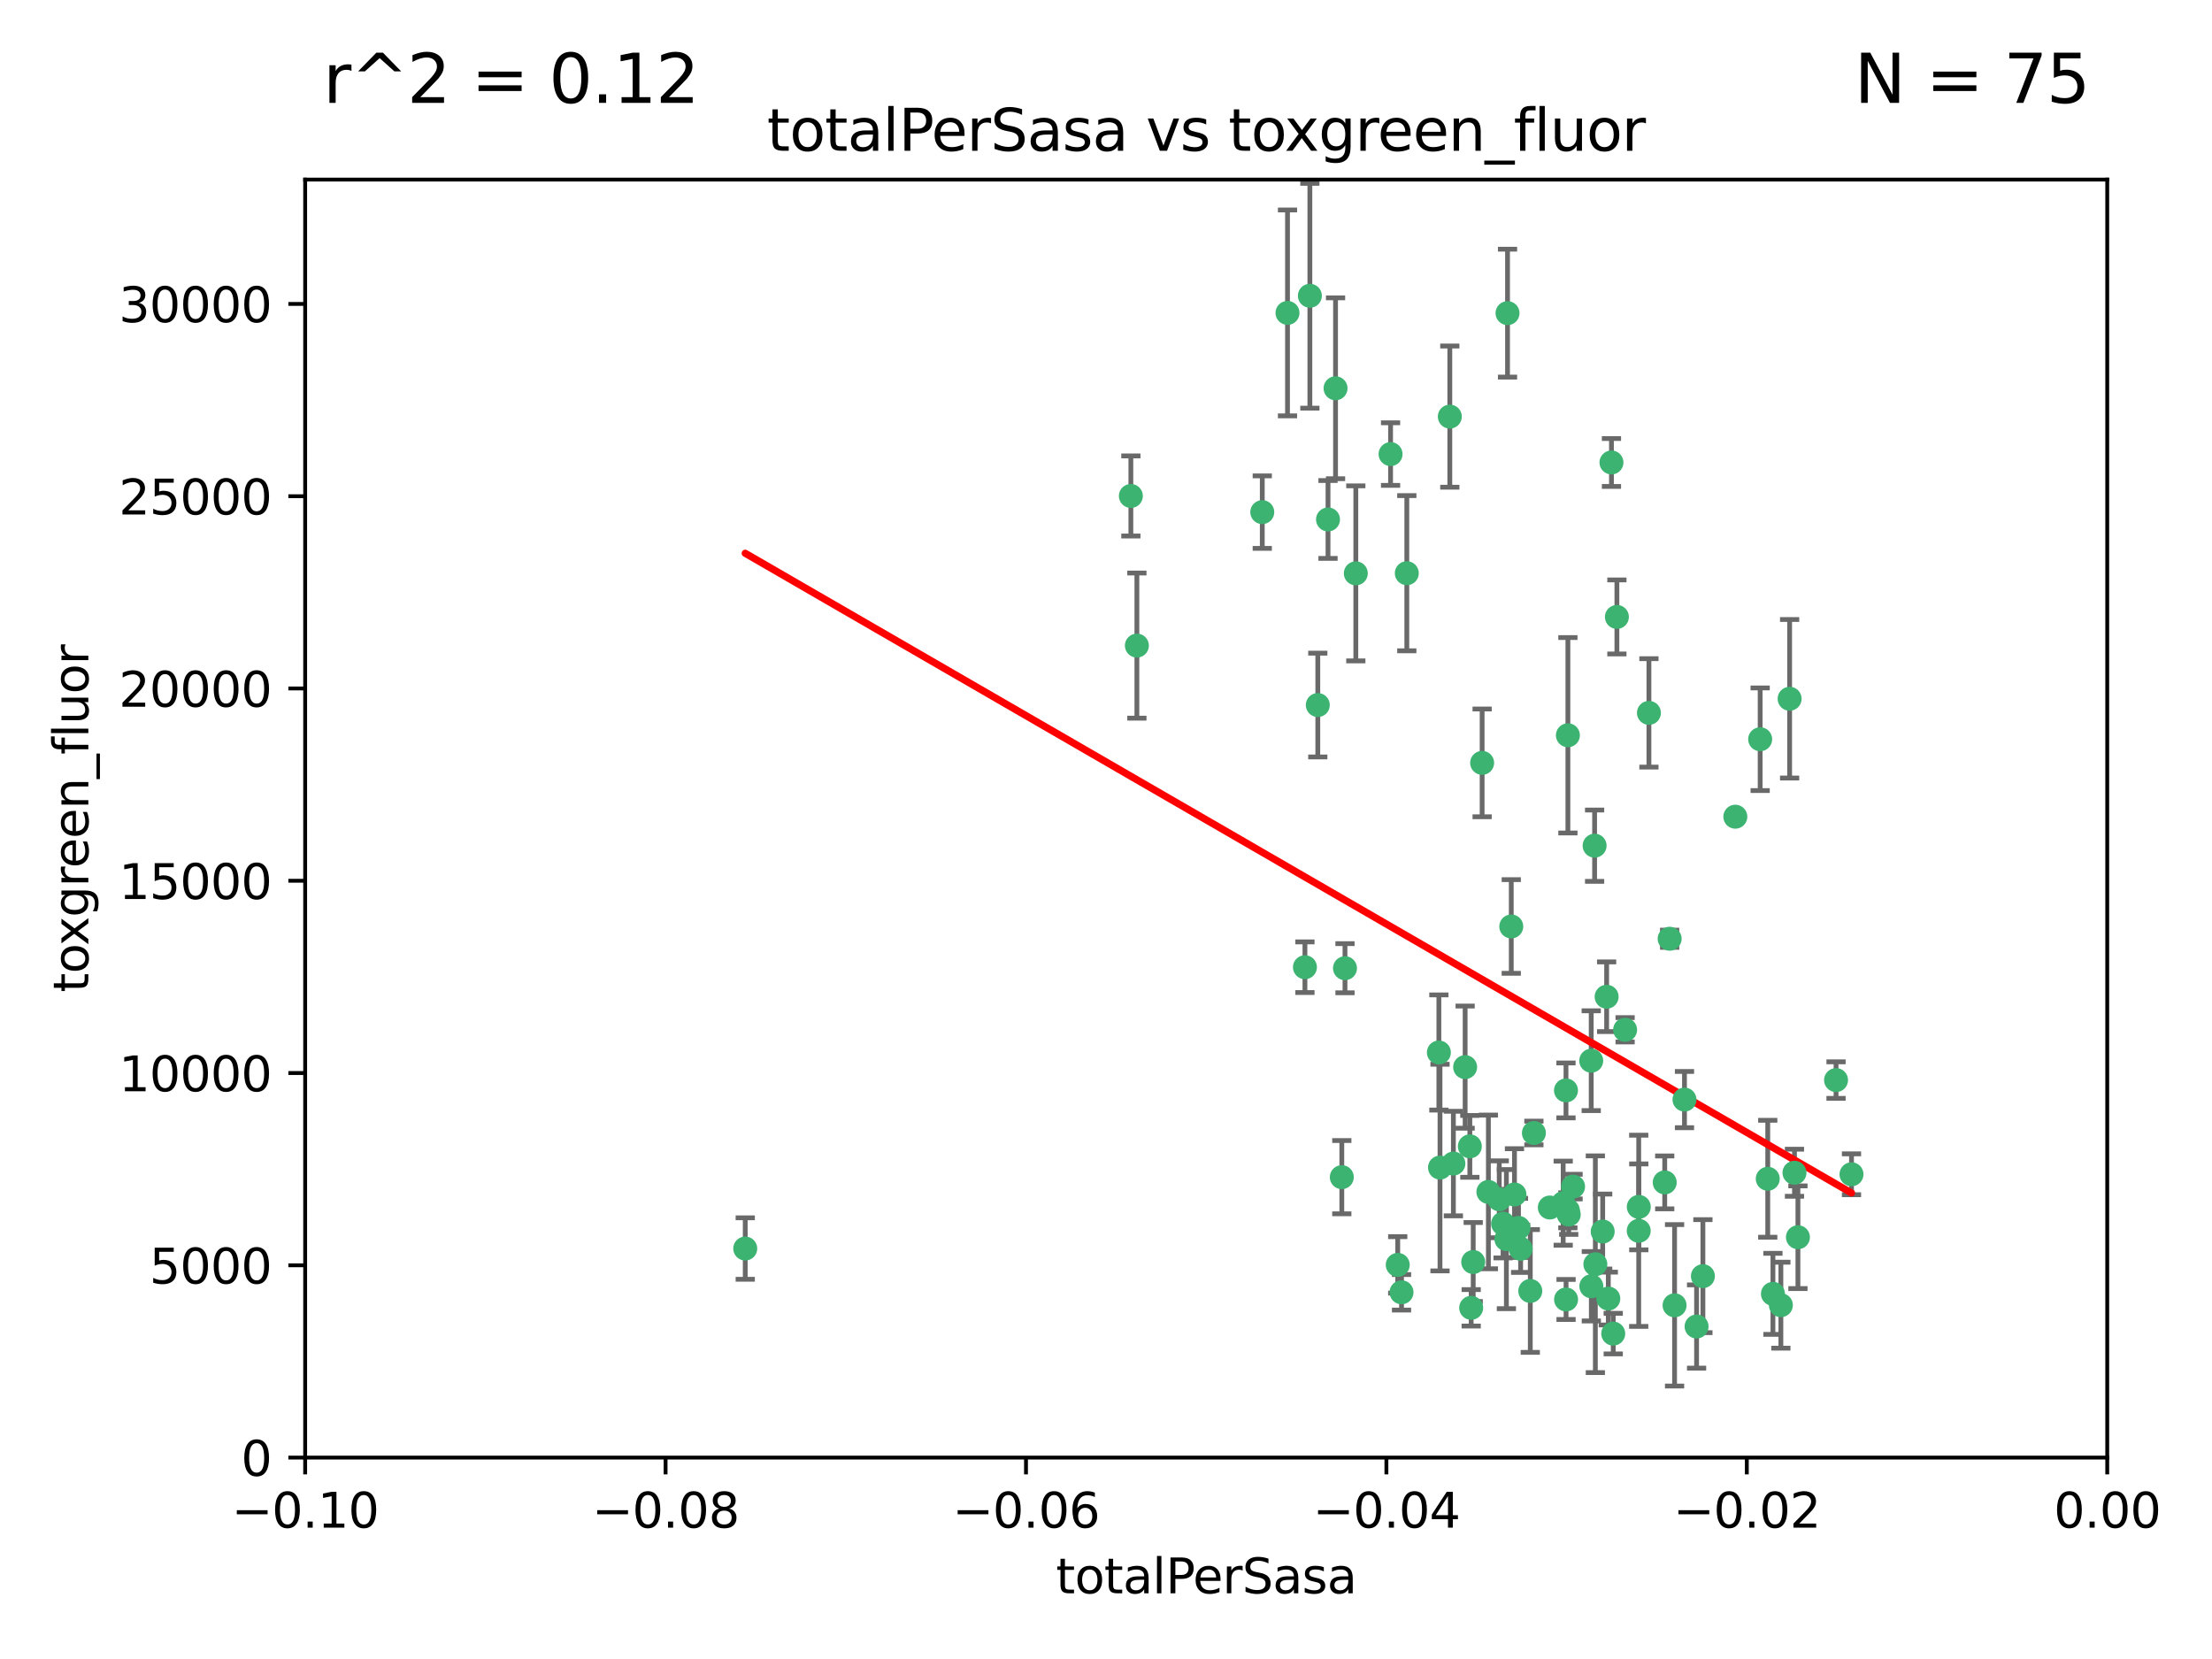 <?xml version="1.0" encoding="utf-8" standalone="no"?>
<!DOCTYPE svg PUBLIC "-//W3C//DTD SVG 1.1//EN"
  "http://www.w3.org/Graphics/SVG/1.1/DTD/svg11.dtd">
<svg xmlns:xlink="http://www.w3.org/1999/xlink" width="460.8pt" height="345.6pt" viewBox="0 0 460.8 345.6" xmlns="http://www.w3.org/2000/svg" version="1.1">
 <defs>
  <style type="text/css">*{stroke-linejoin: round; stroke-linecap: butt}</style>
 </defs>
 <g id="figure_1">
  <g id="patch_1">
   <path d="M 0 345.6 
L 460.8 345.6 
L 460.8 0 
L 0 0 
z
" style="fill: #ffffff"/>
  </g>
  <g id="axes_1">
   <g id="patch_2">
    <path d="M 63.571 303.64 
L 438.975 303.64 
L 438.975 37.411 
L 63.571 37.411 
z
" style="fill: #ffffff"/>
   </g>
   <g id="PathCollection_1">
    <defs>
     <path id="m66af13e38e" d="M 0 1.118 
C 0.297 1.118 0.581 1 0.791 0.791 
C 1 0.581 1.118 0.297 1.118 0 
C 1.118 -0.297 1 -0.581 0.791 -0.791 
C 0.581 -1 0.297 -1.118 0 -1.118 
C -0.297 -1.118 -0.581 -1 -0.791 -0.791 
C -1 -0.581 -1.118 -0.297 -1.118 0 
C -1.118 0.297 -1 0.581 -0.791 0.791 
C -0.581 1 -0.297 1.118 0 1.118 
z
" style="stroke: #3cb371"/>
    </defs>
    <g clip-path="url(#pf973239e6e)">
     <use xlink:href="#m66af13e38e" x="235.58" y="103.319" style="fill: #3cb371; stroke: #3cb371"/>
     <use xlink:href="#m66af13e38e" x="268.211" y="65.184" style="fill: #3cb371; stroke: #3cb371"/>
     <use xlink:href="#m66af13e38e" x="236.834" y="134.491" style="fill: #3cb371; stroke: #3cb371"/>
     <use xlink:href="#m66af13e38e" x="155.248" y="260.094" style="fill: #3cb371; stroke: #3cb371"/>
     <use xlink:href="#m66af13e38e" x="276.649" y="108.214" style="fill: #3cb371; stroke: #3cb371"/>
     <use xlink:href="#m66af13e38e" x="272.871" y="61.614" style="fill: #3cb371; stroke: #3cb371"/>
     <use xlink:href="#m66af13e38e" x="278.219" y="80.887" style="fill: #3cb371; stroke: #3cb371"/>
     <use xlink:href="#m66af13e38e" x="282.441" y="119.44" style="fill: #3cb371; stroke: #3cb371"/>
     <use xlink:href="#m66af13e38e" x="289.681" y="94.593" style="fill: #3cb371; stroke: #3cb371"/>
     <use xlink:href="#m66af13e38e" x="262.954" y="106.684" style="fill: #3cb371; stroke: #3cb371"/>
     <use xlink:href="#m66af13e38e" x="280.186" y="201.695" style="fill: #3cb371; stroke: #3cb371"/>
     <use xlink:href="#m66af13e38e" x="302.023" y="86.787" style="fill: #3cb371; stroke: #3cb371"/>
     <use xlink:href="#m66af13e38e" x="316.773" y="260.14" style="fill: #3cb371; stroke: #3cb371"/>
     <use xlink:href="#m66af13e38e" x="319.539" y="236.024" style="fill: #3cb371; stroke: #3cb371"/>
     <use xlink:href="#m66af13e38e" x="299.98" y="243.228" style="fill: #3cb371; stroke: #3cb371"/>
     <use xlink:href="#m66af13e38e" x="335.696" y="96.341" style="fill: #3cb371; stroke: #3cb371"/>
     <use xlink:href="#m66af13e38e" x="293.065" y="119.409" style="fill: #3cb371; stroke: #3cb371"/>
     <use xlink:href="#m66af13e38e" x="314.046" y="65.233" style="fill: #3cb371; stroke: #3cb371"/>
     <use xlink:href="#m66af13e38e" x="274.522" y="146.874" style="fill: #3cb371; stroke: #3cb371"/>
     <use xlink:href="#m66af13e38e" x="271.842" y="201.487" style="fill: #3cb371; stroke: #3cb371"/>
     <use xlink:href="#m66af13e38e" x="279.524" y="245.224" style="fill: #3cb371; stroke: #3cb371"/>
     <use xlink:href="#m66af13e38e" x="302.767" y="242.388" style="fill: #3cb371; stroke: #3cb371"/>
     <use xlink:href="#m66af13e38e" x="305.215" y="222.299" style="fill: #3cb371; stroke: #3cb371"/>
     <use xlink:href="#m66af13e38e" x="313.116" y="254.906" style="fill: #3cb371; stroke: #3cb371"/>
     <use xlink:href="#m66af13e38e" x="308.755" y="158.921" style="fill: #3cb371; stroke: #3cb371"/>
     <use xlink:href="#m66af13e38e" x="291.964" y="269.209" style="fill: #3cb371; stroke: #3cb371"/>
     <use xlink:href="#m66af13e38e" x="341.39" y="251.417" style="fill: #3cb371; stroke: #3cb371"/>
     <use xlink:href="#m66af13e38e" x="322.853" y="251.547" style="fill: #3cb371; stroke: #3cb371"/>
     <use xlink:href="#m66af13e38e" x="313.808" y="258.133" style="fill: #3cb371; stroke: #3cb371"/>
     <use xlink:href="#m66af13e38e" x="306.194" y="238.808" style="fill: #3cb371; stroke: #3cb371"/>
     <use xlink:href="#m66af13e38e" x="291.173" y="263.497" style="fill: #3cb371; stroke: #3cb371"/>
     <use xlink:href="#m66af13e38e" x="332.186" y="176.169" style="fill: #3cb371; stroke: #3cb371"/>
     <use xlink:href="#m66af13e38e" x="326.223" y="227.152" style="fill: #3cb371; stroke: #3cb371"/>
     <use xlink:href="#m66af13e38e" x="314.824" y="193.002" style="fill: #3cb371; stroke: #3cb371"/>
     <use xlink:href="#m66af13e38e" x="335.041" y="270.514" style="fill: #3cb371; stroke: #3cb371"/>
     <use xlink:href="#m66af13e38e" x="325.64" y="250.642" style="fill: #3cb371; stroke: #3cb371"/>
     <use xlink:href="#m66af13e38e" x="310.059" y="248.301" style="fill: #3cb371; stroke: #3cb371"/>
     <use xlink:href="#m66af13e38e" x="331.504" y="267.951" style="fill: #3cb371; stroke: #3cb371"/>
     <use xlink:href="#m66af13e38e" x="306.897" y="262.903" style="fill: #3cb371; stroke: #3cb371"/>
     <use xlink:href="#m66af13e38e" x="336.829" y="128.518" style="fill: #3cb371; stroke: #3cb371"/>
     <use xlink:href="#m66af13e38e" x="336.066" y="277.818" style="fill: #3cb371; stroke: #3cb371"/>
     <use xlink:href="#m66af13e38e" x="312.32" y="249.837" style="fill: #3cb371; stroke: #3cb371"/>
     <use xlink:href="#m66af13e38e" x="326.24" y="270.703" style="fill: #3cb371; stroke: #3cb371"/>
     <use xlink:href="#m66af13e38e" x="306.473" y="272.443" style="fill: #3cb371; stroke: #3cb371"/>
     <use xlink:href="#m66af13e38e" x="299.745" y="219.251" style="fill: #3cb371; stroke: #3cb371"/>
     <use xlink:href="#m66af13e38e" x="332.341" y="263.364" style="fill: #3cb371; stroke: #3cb371"/>
     <use xlink:href="#m66af13e38e" x="343.502" y="148.507" style="fill: #3cb371; stroke: #3cb371"/>
     <use xlink:href="#m66af13e38e" x="315.493" y="248.836" style="fill: #3cb371; stroke: #3cb371"/>
     <use xlink:href="#m66af13e38e" x="326.622" y="153.171" style="fill: #3cb371; stroke: #3cb371"/>
     <use xlink:href="#m66af13e38e" x="347.819" y="195.558" style="fill: #3cb371; stroke: #3cb371"/>
     <use xlink:href="#m66af13e38e" x="326.612" y="252.131" style="fill: #3cb371; stroke: #3cb371"/>
     <use xlink:href="#m66af13e38e" x="353.429" y="276.333" style="fill: #3cb371; stroke: #3cb371"/>
     <use xlink:href="#m66af13e38e" x="338.54" y="214.524" style="fill: #3cb371; stroke: #3cb371"/>
     <use xlink:href="#m66af13e38e" x="354.746" y="265.846" style="fill: #3cb371; stroke: #3cb371"/>
     <use xlink:href="#m66af13e38e" x="334.691" y="207.64" style="fill: #3cb371; stroke: #3cb371"/>
     <use xlink:href="#m66af13e38e" x="333.869" y="256.552" style="fill: #3cb371; stroke: #3cb371"/>
     <use xlink:href="#m66af13e38e" x="327.699" y="247.192" style="fill: #3cb371; stroke: #3cb371"/>
     <use xlink:href="#m66af13e38e" x="346.792" y="246.317" style="fill: #3cb371; stroke: #3cb371"/>
     <use xlink:href="#m66af13e38e" x="361.5" y="170.133" style="fill: #3cb371; stroke: #3cb371"/>
     <use xlink:href="#m66af13e38e" x="348.844" y="271.92" style="fill: #3cb371; stroke: #3cb371"/>
     <use xlink:href="#m66af13e38e" x="316.326" y="255.796" style="fill: #3cb371; stroke: #3cb371"/>
     <use xlink:href="#m66af13e38e" x="331.48" y="220.964" style="fill: #3cb371; stroke: #3cb371"/>
     <use xlink:href="#m66af13e38e" x="318.787" y="268.93" style="fill: #3cb371; stroke: #3cb371"/>
     <use xlink:href="#m66af13e38e" x="326.794" y="253.008" style="fill: #3cb371; stroke: #3cb371"/>
     <use xlink:href="#m66af13e38e" x="341.375" y="256.398" style="fill: #3cb371; stroke: #3cb371"/>
     <use xlink:href="#m66af13e38e" x="350.909" y="229.064" style="fill: #3cb371; stroke: #3cb371"/>
     <use xlink:href="#m66af13e38e" x="372.811" y="145.567" style="fill: #3cb371; stroke: #3cb371"/>
     <use xlink:href="#m66af13e38e" x="370.988" y="271.892" style="fill: #3cb371; stroke: #3cb371"/>
     <use xlink:href="#m66af13e38e" x="374.542" y="257.738" style="fill: #3cb371; stroke: #3cb371"/>
     <use xlink:href="#m66af13e38e" x="373.823" y="244.305" style="fill: #3cb371; stroke: #3cb371"/>
     <use xlink:href="#m66af13e38e" x="368.254" y="245.561" style="fill: #3cb371; stroke: #3cb371"/>
     <use xlink:href="#m66af13e38e" x="385.701" y="244.625" style="fill: #3cb371; stroke: #3cb371"/>
     <use xlink:href="#m66af13e38e" x="369.335" y="269.529" style="fill: #3cb371; stroke: #3cb371"/>
     <use xlink:href="#m66af13e38e" x="382.481" y="225.004" style="fill: #3cb371; stroke: #3cb371"/>
     <use xlink:href="#m66af13e38e" x="366.674" y="153.996" style="fill: #3cb371; stroke: #3cb371"/>
    </g>
   </g>
   <g id="matplotlib.axis_1">
    <g id="xtick_1">
     <g id="line2d_1">
      <defs>
       <path id="m0e15827ca7" d="M 0 0 
L 0 3.5 
" style="stroke: #000000; stroke-width: 0.8"/>
      </defs>
      <g>
       <use xlink:href="#m0e15827ca7" x="63.571" y="303.64" style="stroke: #000000; stroke-width: 0.8"/>
      </g>
     </g>
     <g id="text_1">
      <!-- −0.10 -->
      <g transform="translate(48.249 318.238)scale(0.1 -0.1)">
       <defs>
        <path id="DejaVuSans-2212" d="M 678 2272 
L 4684 2272 
L 4684 1741 
L 678 1741 
L 678 2272 
z
" transform="scale(0.016)"/>
        <path id="DejaVuSans-30" d="M 2034 4250 
Q 1547 4250 1301 3770 
Q 1056 3291 1056 2328 
Q 1056 1369 1301 889 
Q 1547 409 2034 409 
Q 2525 409 2770 889 
Q 3016 1369 3016 2328 
Q 3016 3291 2770 3770 
Q 2525 4250 2034 4250 
z
M 2034 4750 
Q 2819 4750 3233 4129 
Q 3647 3509 3647 2328 
Q 3647 1150 3233 529 
Q 2819 -91 2034 -91 
Q 1250 -91 836 529 
Q 422 1150 422 2328 
Q 422 3509 836 4129 
Q 1250 4750 2034 4750 
z
" transform="scale(0.016)"/>
        <path id="DejaVuSans-2e" d="M 684 794 
L 1344 794 
L 1344 0 
L 684 0 
L 684 794 
z
" transform="scale(0.016)"/>
        <path id="DejaVuSans-31" d="M 794 531 
L 1825 531 
L 1825 4091 
L 703 3866 
L 703 4441 
L 1819 4666 
L 2450 4666 
L 2450 531 
L 3481 531 
L 3481 0 
L 794 0 
L 794 531 
z
" transform="scale(0.016)"/>
       </defs>
       <use xlink:href="#DejaVuSans-2212"/>
       <use xlink:href="#DejaVuSans-30" x="83.789"/>
       <use xlink:href="#DejaVuSans-2e" x="147.412"/>
       <use xlink:href="#DejaVuSans-31" x="179.199"/>
       <use xlink:href="#DejaVuSans-30" x="242.822"/>
      </g>
     </g>
    </g>
    <g id="xtick_2">
     <g id="line2d_2">
      <g>
       <use xlink:href="#m0e15827ca7" x="138.652" y="303.64" style="stroke: #000000; stroke-width: 0.8"/>
      </g>
     </g>
     <g id="text_2">
      <!-- −0.08 -->
      <g transform="translate(123.329 318.238)scale(0.1 -0.1)">
       <defs>
        <path id="DejaVuSans-38" d="M 2034 2216 
Q 1584 2216 1326 1975 
Q 1069 1734 1069 1313 
Q 1069 891 1326 650 
Q 1584 409 2034 409 
Q 2484 409 2743 651 
Q 3003 894 3003 1313 
Q 3003 1734 2745 1975 
Q 2488 2216 2034 2216 
z
M 1403 2484 
Q 997 2584 770 2862 
Q 544 3141 544 3541 
Q 544 4100 942 4425 
Q 1341 4750 2034 4750 
Q 2731 4750 3128 4425 
Q 3525 4100 3525 3541 
Q 3525 3141 3298 2862 
Q 3072 2584 2669 2484 
Q 3125 2378 3379 2068 
Q 3634 1759 3634 1313 
Q 3634 634 3220 271 
Q 2806 -91 2034 -91 
Q 1263 -91 848 271 
Q 434 634 434 1313 
Q 434 1759 690 2068 
Q 947 2378 1403 2484 
z
M 1172 3481 
Q 1172 3119 1398 2916 
Q 1625 2713 2034 2713 
Q 2441 2713 2670 2916 
Q 2900 3119 2900 3481 
Q 2900 3844 2670 4047 
Q 2441 4250 2034 4250 
Q 1625 4250 1398 4047 
Q 1172 3844 1172 3481 
z
" transform="scale(0.016)"/>
       </defs>
       <use xlink:href="#DejaVuSans-2212"/>
       <use xlink:href="#DejaVuSans-30" x="83.789"/>
       <use xlink:href="#DejaVuSans-2e" x="147.412"/>
       <use xlink:href="#DejaVuSans-30" x="179.199"/>
       <use xlink:href="#DejaVuSans-38" x="242.822"/>
      </g>
     </g>
    </g>
    <g id="xtick_3">
     <g id="line2d_3">
      <g>
       <use xlink:href="#m0e15827ca7" x="213.733" y="303.64" style="stroke: #000000; stroke-width: 0.8"/>
      </g>
     </g>
     <g id="text_3">
      <!-- −0.06 -->
      <g transform="translate(198.41 318.238)scale(0.1 -0.1)">
       <defs>
        <path id="DejaVuSans-36" d="M 2113 2584 
Q 1688 2584 1439 2293 
Q 1191 2003 1191 1497 
Q 1191 994 1439 701 
Q 1688 409 2113 409 
Q 2538 409 2786 701 
Q 3034 994 3034 1497 
Q 3034 2003 2786 2293 
Q 2538 2584 2113 2584 
z
M 3366 4563 
L 3366 3988 
Q 3128 4100 2886 4159 
Q 2644 4219 2406 4219 
Q 1781 4219 1451 3797 
Q 1122 3375 1075 2522 
Q 1259 2794 1537 2939 
Q 1816 3084 2150 3084 
Q 2853 3084 3261 2657 
Q 3669 2231 3669 1497 
Q 3669 778 3244 343 
Q 2819 -91 2113 -91 
Q 1303 -91 875 529 
Q 447 1150 447 2328 
Q 447 3434 972 4092 
Q 1497 4750 2381 4750 
Q 2619 4750 2861 4703 
Q 3103 4656 3366 4563 
z
" transform="scale(0.016)"/>
       </defs>
       <use xlink:href="#DejaVuSans-2212"/>
       <use xlink:href="#DejaVuSans-30" x="83.789"/>
       <use xlink:href="#DejaVuSans-2e" x="147.412"/>
       <use xlink:href="#DejaVuSans-30" x="179.199"/>
       <use xlink:href="#DejaVuSans-36" x="242.822"/>
      </g>
     </g>
    </g>
    <g id="xtick_4">
     <g id="line2d_4">
      <g>
       <use xlink:href="#m0e15827ca7" x="288.813" y="303.64" style="stroke: #000000; stroke-width: 0.8"/>
      </g>
     </g>
     <g id="text_4">
      <!-- −0.04 -->
      <g transform="translate(273.491 318.238)scale(0.1 -0.1)">
       <defs>
        <path id="DejaVuSans-34" d="M 2419 4116 
L 825 1625 
L 2419 1625 
L 2419 4116 
z
M 2253 4666 
L 3047 4666 
L 3047 1625 
L 3713 1625 
L 3713 1100 
L 3047 1100 
L 3047 0 
L 2419 0 
L 2419 1100 
L 313 1100 
L 313 1709 
L 2253 4666 
z
" transform="scale(0.016)"/>
       </defs>
       <use xlink:href="#DejaVuSans-2212"/>
       <use xlink:href="#DejaVuSans-30" x="83.789"/>
       <use xlink:href="#DejaVuSans-2e" x="147.412"/>
       <use xlink:href="#DejaVuSans-30" x="179.199"/>
       <use xlink:href="#DejaVuSans-34" x="242.822"/>
      </g>
     </g>
    </g>
    <g id="xtick_5">
     <g id="line2d_5">
      <g>
       <use xlink:href="#m0e15827ca7" x="363.894" y="303.64" style="stroke: #000000; stroke-width: 0.8"/>
      </g>
     </g>
     <g id="text_5">
      <!-- −0.02 -->
      <g transform="translate(348.572 318.238)scale(0.1 -0.1)">
       <defs>
        <path id="DejaVuSans-32" d="M 1228 531 
L 3431 531 
L 3431 0 
L 469 0 
L 469 531 
Q 828 903 1448 1529 
Q 2069 2156 2228 2338 
Q 2531 2678 2651 2914 
Q 2772 3150 2772 3378 
Q 2772 3750 2511 3984 
Q 2250 4219 1831 4219 
Q 1534 4219 1204 4116 
Q 875 4013 500 3803 
L 500 4441 
Q 881 4594 1212 4672 
Q 1544 4750 1819 4750 
Q 2544 4750 2975 4387 
Q 3406 4025 3406 3419 
Q 3406 3131 3298 2873 
Q 3191 2616 2906 2266 
Q 2828 2175 2409 1742 
Q 1991 1309 1228 531 
z
" transform="scale(0.016)"/>
       </defs>
       <use xlink:href="#DejaVuSans-2212"/>
       <use xlink:href="#DejaVuSans-30" x="83.789"/>
       <use xlink:href="#DejaVuSans-2e" x="147.412"/>
       <use xlink:href="#DejaVuSans-30" x="179.199"/>
       <use xlink:href="#DejaVuSans-32" x="242.822"/>
      </g>
     </g>
    </g>
    <g id="xtick_6">
     <g id="line2d_6">
      <g>
       <use xlink:href="#m0e15827ca7" x="438.975" y="303.64" style="stroke: #000000; stroke-width: 0.8"/>
      </g>
     </g>
     <g id="text_6">
      <!-- 0.00 -->
      <g transform="translate(427.842 318.238)scale(0.1 -0.1)">
       <use xlink:href="#DejaVuSans-30"/>
       <use xlink:href="#DejaVuSans-2e" x="63.623"/>
       <use xlink:href="#DejaVuSans-30" x="95.41"/>
       <use xlink:href="#DejaVuSans-30" x="159.033"/>
      </g>
     </g>
    </g>
    <g id="text_7">
     <!-- totalPerSasa -->
     <g transform="translate(219.968 331.917)scale(0.1 -0.1)">
      <defs>
       <path id="DejaVuSans-74" d="M 1172 4494 
L 1172 3500 
L 2356 3500 
L 2356 3053 
L 1172 3053 
L 1172 1153 
Q 1172 725 1289 603 
Q 1406 481 1766 481 
L 2356 481 
L 2356 0 
L 1766 0 
Q 1100 0 847 248 
Q 594 497 594 1153 
L 594 3053 
L 172 3053 
L 172 3500 
L 594 3500 
L 594 4494 
L 1172 4494 
z
" transform="scale(0.016)"/>
       <path id="DejaVuSans-6f" d="M 1959 3097 
Q 1497 3097 1228 2736 
Q 959 2375 959 1747 
Q 959 1119 1226 758 
Q 1494 397 1959 397 
Q 2419 397 2687 759 
Q 2956 1122 2956 1747 
Q 2956 2369 2687 2733 
Q 2419 3097 1959 3097 
z
M 1959 3584 
Q 2709 3584 3137 3096 
Q 3566 2609 3566 1747 
Q 3566 888 3137 398 
Q 2709 -91 1959 -91 
Q 1206 -91 779 398 
Q 353 888 353 1747 
Q 353 2609 779 3096 
Q 1206 3584 1959 3584 
z
" transform="scale(0.016)"/>
       <path id="DejaVuSans-61" d="M 2194 1759 
Q 1497 1759 1228 1600 
Q 959 1441 959 1056 
Q 959 750 1161 570 
Q 1363 391 1709 391 
Q 2188 391 2477 730 
Q 2766 1069 2766 1631 
L 2766 1759 
L 2194 1759 
z
M 3341 1997 
L 3341 0 
L 2766 0 
L 2766 531 
Q 2569 213 2275 61 
Q 1981 -91 1556 -91 
Q 1019 -91 701 211 
Q 384 513 384 1019 
Q 384 1609 779 1909 
Q 1175 2209 1959 2209 
L 2766 2209 
L 2766 2266 
Q 2766 2663 2505 2880 
Q 2244 3097 1772 3097 
Q 1472 3097 1187 3025 
Q 903 2953 641 2809 
L 641 3341 
Q 956 3463 1253 3523 
Q 1550 3584 1831 3584 
Q 2591 3584 2966 3190 
Q 3341 2797 3341 1997 
z
" transform="scale(0.016)"/>
       <path id="DejaVuSans-6c" d="M 603 4863 
L 1178 4863 
L 1178 0 
L 603 0 
L 603 4863 
z
" transform="scale(0.016)"/>
       <path id="DejaVuSans-50" d="M 1259 4147 
L 1259 2394 
L 2053 2394 
Q 2494 2394 2734 2622 
Q 2975 2850 2975 3272 
Q 2975 3691 2734 3919 
Q 2494 4147 2053 4147 
L 1259 4147 
z
M 628 4666 
L 2053 4666 
Q 2838 4666 3239 4311 
Q 3641 3956 3641 3272 
Q 3641 2581 3239 2228 
Q 2838 1875 2053 1875 
L 1259 1875 
L 1259 0 
L 628 0 
L 628 4666 
z
" transform="scale(0.016)"/>
       <path id="DejaVuSans-65" d="M 3597 1894 
L 3597 1613 
L 953 1613 
Q 991 1019 1311 708 
Q 1631 397 2203 397 
Q 2534 397 2845 478 
Q 3156 559 3463 722 
L 3463 178 
Q 3153 47 2828 -22 
Q 2503 -91 2169 -91 
Q 1331 -91 842 396 
Q 353 884 353 1716 
Q 353 2575 817 3079 
Q 1281 3584 2069 3584 
Q 2775 3584 3186 3129 
Q 3597 2675 3597 1894 
z
M 3022 2063 
Q 3016 2534 2758 2815 
Q 2500 3097 2075 3097 
Q 1594 3097 1305 2825 
Q 1016 2553 972 2059 
L 3022 2063 
z
" transform="scale(0.016)"/>
       <path id="DejaVuSans-72" d="M 2631 2963 
Q 2534 3019 2420 3045 
Q 2306 3072 2169 3072 
Q 1681 3072 1420 2755 
Q 1159 2438 1159 1844 
L 1159 0 
L 581 0 
L 581 3500 
L 1159 3500 
L 1159 2956 
Q 1341 3275 1631 3429 
Q 1922 3584 2338 3584 
Q 2397 3584 2469 3576 
Q 2541 3569 2628 3553 
L 2631 2963 
z
" transform="scale(0.016)"/>
       <path id="DejaVuSans-53" d="M 3425 4513 
L 3425 3897 
Q 3066 4069 2747 4153 
Q 2428 4238 2131 4238 
Q 1616 4238 1336 4038 
Q 1056 3838 1056 3469 
Q 1056 3159 1242 3001 
Q 1428 2844 1947 2747 
L 2328 2669 
Q 3034 2534 3370 2195 
Q 3706 1856 3706 1288 
Q 3706 609 3251 259 
Q 2797 -91 1919 -91 
Q 1588 -91 1214 -16 
Q 841 59 441 206 
L 441 856 
Q 825 641 1194 531 
Q 1563 422 1919 422 
Q 2459 422 2753 634 
Q 3047 847 3047 1241 
Q 3047 1584 2836 1778 
Q 2625 1972 2144 2069 
L 1759 2144 
Q 1053 2284 737 2584 
Q 422 2884 422 3419 
Q 422 4038 858 4394 
Q 1294 4750 2059 4750 
Q 2388 4750 2728 4690 
Q 3069 4631 3425 4513 
z
" transform="scale(0.016)"/>
       <path id="DejaVuSans-73" d="M 2834 3397 
L 2834 2853 
Q 2591 2978 2328 3040 
Q 2066 3103 1784 3103 
Q 1356 3103 1142 2972 
Q 928 2841 928 2578 
Q 928 2378 1081 2264 
Q 1234 2150 1697 2047 
L 1894 2003 
Q 2506 1872 2764 1633 
Q 3022 1394 3022 966 
Q 3022 478 2636 193 
Q 2250 -91 1575 -91 
Q 1294 -91 989 -36 
Q 684 19 347 128 
L 347 722 
Q 666 556 975 473 
Q 1284 391 1588 391 
Q 1994 391 2212 530 
Q 2431 669 2431 922 
Q 2431 1156 2273 1281 
Q 2116 1406 1581 1522 
L 1381 1569 
Q 847 1681 609 1914 
Q 372 2147 372 2553 
Q 372 3047 722 3315 
Q 1072 3584 1716 3584 
Q 2034 3584 2315 3537 
Q 2597 3491 2834 3397 
z
" transform="scale(0.016)"/>
      </defs>
      <use xlink:href="#DejaVuSans-74"/>
      <use xlink:href="#DejaVuSans-6f" x="39.209"/>
      <use xlink:href="#DejaVuSans-74" x="100.391"/>
      <use xlink:href="#DejaVuSans-61" x="139.6"/>
      <use xlink:href="#DejaVuSans-6c" x="200.879"/>
      <use xlink:href="#DejaVuSans-50" x="228.662"/>
      <use xlink:href="#DejaVuSans-65" x="285.34"/>
      <use xlink:href="#DejaVuSans-72" x="346.863"/>
      <use xlink:href="#DejaVuSans-53" x="387.977"/>
      <use xlink:href="#DejaVuSans-61" x="451.453"/>
      <use xlink:href="#DejaVuSans-73" x="512.732"/>
      <use xlink:href="#DejaVuSans-61" x="564.832"/>
     </g>
    </g>
   </g>
   <g id="matplotlib.axis_2">
    <g id="ytick_1">
     <g id="line2d_7">
      <defs>
       <path id="m181e9c94cb" d="M 0 0 
L -3.5 0 
" style="stroke: #000000; stroke-width: 0.8"/>
      </defs>
      <g>
       <use xlink:href="#m181e9c94cb" x="63.571" y="303.64" style="stroke: #000000; stroke-width: 0.8"/>
      </g>
     </g>
     <g id="text_8">
      <!-- 0 -->
      <g transform="translate(50.209 307.439)scale(0.1 -0.1)">
       <use xlink:href="#DejaVuSans-30"/>
      </g>
     </g>
    </g>
    <g id="ytick_2">
     <g id="line2d_8">
      <g>
       <use xlink:href="#m181e9c94cb" x="63.571" y="263.586" style="stroke: #000000; stroke-width: 0.8"/>
      </g>
     </g>
     <g id="text_9">
      <!-- 5000 -->
      <g transform="translate(31.121 267.385)scale(0.1 -0.1)">
       <defs>
        <path id="DejaVuSans-35" d="M 691 4666 
L 3169 4666 
L 3169 4134 
L 1269 4134 
L 1269 2991 
Q 1406 3038 1543 3061 
Q 1681 3084 1819 3084 
Q 2600 3084 3056 2656 
Q 3513 2228 3513 1497 
Q 3513 744 3044 326 
Q 2575 -91 1722 -91 
Q 1428 -91 1123 -41 
Q 819 9 494 109 
L 494 744 
Q 775 591 1075 516 
Q 1375 441 1709 441 
Q 2250 441 2565 725 
Q 2881 1009 2881 1497 
Q 2881 1984 2565 2268 
Q 2250 2553 1709 2553 
Q 1456 2553 1204 2497 
Q 953 2441 691 2322 
L 691 4666 
z
" transform="scale(0.016)"/>
       </defs>
       <use xlink:href="#DejaVuSans-35"/>
       <use xlink:href="#DejaVuSans-30" x="63.623"/>
       <use xlink:href="#DejaVuSans-30" x="127.246"/>
       <use xlink:href="#DejaVuSans-30" x="190.869"/>
      </g>
     </g>
    </g>
    <g id="ytick_3">
     <g id="line2d_9">
      <g>
       <use xlink:href="#m181e9c94cb" x="63.571" y="223.532" style="stroke: #000000; stroke-width: 0.8"/>
      </g>
     </g>
     <g id="text_10">
      <!-- 10000 -->
      <g transform="translate(24.759 227.331)scale(0.1 -0.1)">
       <use xlink:href="#DejaVuSans-31"/>
       <use xlink:href="#DejaVuSans-30" x="63.623"/>
       <use xlink:href="#DejaVuSans-30" x="127.246"/>
       <use xlink:href="#DejaVuSans-30" x="190.869"/>
       <use xlink:href="#DejaVuSans-30" x="254.492"/>
      </g>
     </g>
    </g>
    <g id="ytick_4">
     <g id="line2d_10">
      <g>
       <use xlink:href="#m181e9c94cb" x="63.571" y="183.478" style="stroke: #000000; stroke-width: 0.8"/>
      </g>
     </g>
     <g id="text_11">
      <!-- 15000 -->
      <g transform="translate(24.759 187.278)scale(0.1 -0.1)">
       <use xlink:href="#DejaVuSans-31"/>
       <use xlink:href="#DejaVuSans-35" x="63.623"/>
       <use xlink:href="#DejaVuSans-30" x="127.246"/>
       <use xlink:href="#DejaVuSans-30" x="190.869"/>
       <use xlink:href="#DejaVuSans-30" x="254.492"/>
      </g>
     </g>
    </g>
    <g id="ytick_5">
     <g id="line2d_11">
      <g>
       <use xlink:href="#m181e9c94cb" x="63.571" y="143.424" style="stroke: #000000; stroke-width: 0.8"/>
      </g>
     </g>
     <g id="text_12">
      <!-- 20000 -->
      <g transform="translate(24.759 147.224)scale(0.1 -0.1)">
       <use xlink:href="#DejaVuSans-32"/>
       <use xlink:href="#DejaVuSans-30" x="63.623"/>
       <use xlink:href="#DejaVuSans-30" x="127.246"/>
       <use xlink:href="#DejaVuSans-30" x="190.869"/>
       <use xlink:href="#DejaVuSans-30" x="254.492"/>
      </g>
     </g>
    </g>
    <g id="ytick_6">
     <g id="line2d_12">
      <g>
       <use xlink:href="#m181e9c94cb" x="63.571" y="103.371" style="stroke: #000000; stroke-width: 0.8"/>
      </g>
     </g>
     <g id="text_13">
      <!-- 25000 -->
      <g transform="translate(24.759 107.17)scale(0.1 -0.1)">
       <use xlink:href="#DejaVuSans-32"/>
       <use xlink:href="#DejaVuSans-35" x="63.623"/>
       <use xlink:href="#DejaVuSans-30" x="127.246"/>
       <use xlink:href="#DejaVuSans-30" x="190.869"/>
       <use xlink:href="#DejaVuSans-30" x="254.492"/>
      </g>
     </g>
    </g>
    <g id="ytick_7">
     <g id="line2d_13">
      <g>
       <use xlink:href="#m181e9c94cb" x="63.571" y="63.317" style="stroke: #000000; stroke-width: 0.8"/>
      </g>
     </g>
     <g id="text_14">
      <!-- 30000 -->
      <g transform="translate(24.759 67.116)scale(0.1 -0.1)">
       <defs>
        <path id="DejaVuSans-33" d="M 2597 2516 
Q 3050 2419 3304 2112 
Q 3559 1806 3559 1356 
Q 3559 666 3084 287 
Q 2609 -91 1734 -91 
Q 1441 -91 1130 -33 
Q 819 25 488 141 
L 488 750 
Q 750 597 1062 519 
Q 1375 441 1716 441 
Q 2309 441 2620 675 
Q 2931 909 2931 1356 
Q 2931 1769 2642 2001 
Q 2353 2234 1838 2234 
L 1294 2234 
L 1294 2753 
L 1863 2753 
Q 2328 2753 2575 2939 
Q 2822 3125 2822 3475 
Q 2822 3834 2567 4026 
Q 2313 4219 1838 4219 
Q 1578 4219 1281 4162 
Q 984 4106 628 3988 
L 628 4550 
Q 988 4650 1302 4700 
Q 1616 4750 1894 4750 
Q 2613 4750 3031 4423 
Q 3450 4097 3450 3541 
Q 3450 3153 3228 2886 
Q 3006 2619 2597 2516 
z
" transform="scale(0.016)"/>
       </defs>
       <use xlink:href="#DejaVuSans-33"/>
       <use xlink:href="#DejaVuSans-30" x="63.623"/>
       <use xlink:href="#DejaVuSans-30" x="127.246"/>
       <use xlink:href="#DejaVuSans-30" x="190.869"/>
       <use xlink:href="#DejaVuSans-30" x="254.492"/>
      </g>
     </g>
    </g>
    <g id="text_15">
     <!-- toxgreen_fluor -->
     <g transform="translate(18.401 206.72)rotate(-90)scale(0.1 -0.1)">
      <defs>
       <path id="DejaVuSans-78" d="M 3513 3500 
L 2247 1797 
L 3578 0 
L 2900 0 
L 1881 1375 
L 863 0 
L 184 0 
L 1544 1831 
L 300 3500 
L 978 3500 
L 1906 2253 
L 2834 3500 
L 3513 3500 
z
" transform="scale(0.016)"/>
       <path id="DejaVuSans-67" d="M 2906 1791 
Q 2906 2416 2648 2759 
Q 2391 3103 1925 3103 
Q 1463 3103 1205 2759 
Q 947 2416 947 1791 
Q 947 1169 1205 825 
Q 1463 481 1925 481 
Q 2391 481 2648 825 
Q 2906 1169 2906 1791 
z
M 3481 434 
Q 3481 -459 3084 -895 
Q 2688 -1331 1869 -1331 
Q 1566 -1331 1297 -1286 
Q 1028 -1241 775 -1147 
L 775 -588 
Q 1028 -725 1275 -790 
Q 1522 -856 1778 -856 
Q 2344 -856 2625 -561 
Q 2906 -266 2906 331 
L 2906 616 
Q 2728 306 2450 153 
Q 2172 0 1784 0 
Q 1141 0 747 490 
Q 353 981 353 1791 
Q 353 2603 747 3093 
Q 1141 3584 1784 3584 
Q 2172 3584 2450 3431 
Q 2728 3278 2906 2969 
L 2906 3500 
L 3481 3500 
L 3481 434 
z
" transform="scale(0.016)"/>
       <path id="DejaVuSans-6e" d="M 3513 2113 
L 3513 0 
L 2938 0 
L 2938 2094 
Q 2938 2591 2744 2837 
Q 2550 3084 2163 3084 
Q 1697 3084 1428 2787 
Q 1159 2491 1159 1978 
L 1159 0 
L 581 0 
L 581 3500 
L 1159 3500 
L 1159 2956 
Q 1366 3272 1645 3428 
Q 1925 3584 2291 3584 
Q 2894 3584 3203 3211 
Q 3513 2838 3513 2113 
z
" transform="scale(0.016)"/>
       <path id="DejaVuSans-5f" d="M 3263 -1063 
L 3263 -1509 
L -63 -1509 
L -63 -1063 
L 3263 -1063 
z
" transform="scale(0.016)"/>
       <path id="DejaVuSans-66" d="M 2375 4863 
L 2375 4384 
L 1825 4384 
Q 1516 4384 1395 4259 
Q 1275 4134 1275 3809 
L 1275 3500 
L 2222 3500 
L 2222 3053 
L 1275 3053 
L 1275 0 
L 697 0 
L 697 3053 
L 147 3053 
L 147 3500 
L 697 3500 
L 697 3744 
Q 697 4328 969 4595 
Q 1241 4863 1831 4863 
L 2375 4863 
z
" transform="scale(0.016)"/>
       <path id="DejaVuSans-75" d="M 544 1381 
L 544 3500 
L 1119 3500 
L 1119 1403 
Q 1119 906 1312 657 
Q 1506 409 1894 409 
Q 2359 409 2629 706 
Q 2900 1003 2900 1516 
L 2900 3500 
L 3475 3500 
L 3475 0 
L 2900 0 
L 2900 538 
Q 2691 219 2414 64 
Q 2138 -91 1772 -91 
Q 1169 -91 856 284 
Q 544 659 544 1381 
z
M 1991 3584 
L 1991 3584 
z
" transform="scale(0.016)"/>
      </defs>
      <use xlink:href="#DejaVuSans-74"/>
      <use xlink:href="#DejaVuSans-6f" x="39.209"/>
      <use xlink:href="#DejaVuSans-78" x="97.266"/>
      <use xlink:href="#DejaVuSans-67" x="156.445"/>
      <use xlink:href="#DejaVuSans-72" x="219.922"/>
      <use xlink:href="#DejaVuSans-65" x="258.785"/>
      <use xlink:href="#DejaVuSans-65" x="320.309"/>
      <use xlink:href="#DejaVuSans-6e" x="381.832"/>
      <use xlink:href="#DejaVuSans-5f" x="445.211"/>
      <use xlink:href="#DejaVuSans-66" x="495.211"/>
      <use xlink:href="#DejaVuSans-6c" x="530.416"/>
      <use xlink:href="#DejaVuSans-75" x="558.199"/>
      <use xlink:href="#DejaVuSans-6f" x="621.578"/>
      <use xlink:href="#DejaVuSans-72" x="682.76"/>
     </g>
    </g>
   </g>
   <g id="LineCollection_1">
    <path d="M 235.58 111.662 
L 235.58 94.976 
" clip-path="url(#pf973239e6e)" style="fill: none; stroke: #696969"/>
    <path d="M 268.211 86.629 
L 268.211 43.739 
" clip-path="url(#pf973239e6e)" style="fill: none; stroke: #696969"/>
    <path d="M 236.834 149.606 
L 236.834 119.375 
" clip-path="url(#pf973239e6e)" style="fill: none; stroke: #696969"/>
    <path d="M 155.248 266.497 
L 155.248 253.692 
" clip-path="url(#pf973239e6e)" style="fill: none; stroke: #696969"/>
    <path d="M 276.649 116.326 
L 276.649 100.101 
" clip-path="url(#pf973239e6e)" style="fill: none; stroke: #696969"/>
    <path d="M 272.871 85.029 
L 272.871 38.199 
" clip-path="url(#pf973239e6e)" style="fill: none; stroke: #696969"/>
    <path d="M 278.219 99.727 
L 278.219 62.047 
" clip-path="url(#pf973239e6e)" style="fill: none; stroke: #696969"/>
    <path d="M 282.441 137.675 
L 282.441 101.206 
" clip-path="url(#pf973239e6e)" style="fill: none; stroke: #696969"/>
    <path d="M 289.681 101.108 
L 289.681 88.078 
" clip-path="url(#pf973239e6e)" style="fill: none; stroke: #696969"/>
    <path d="M 262.954 114.235 
L 262.954 99.134 
" clip-path="url(#pf973239e6e)" style="fill: none; stroke: #696969"/>
    <path d="M 280.186 206.809 
L 280.186 196.58 
" clip-path="url(#pf973239e6e)" style="fill: none; stroke: #696969"/>
    <path d="M 302.023 101.495 
L 302.023 72.08 
" clip-path="url(#pf973239e6e)" style="fill: none; stroke: #696969"/>
    <path d="M 316.773 265.065 
L 316.773 255.214 
" clip-path="url(#pf973239e6e)" style="fill: none; stroke: #696969"/>
    <path d="M 319.539 238.492 
L 319.539 233.557 
" clip-path="url(#pf973239e6e)" style="fill: none; stroke: #696969"/>
    <path d="M 299.98 264.748 
L 299.98 221.708 
" clip-path="url(#pf973239e6e)" style="fill: none; stroke: #696969"/>
    <path d="M 335.696 101.329 
L 335.696 91.353 
" clip-path="url(#pf973239e6e)" style="fill: none; stroke: #696969"/>
    <path d="M 293.065 135.574 
L 293.065 103.243 
" clip-path="url(#pf973239e6e)" style="fill: none; stroke: #696969"/>
    <path d="M 314.046 78.556 
L 314.046 51.911 
" clip-path="url(#pf973239e6e)" style="fill: none; stroke: #696969"/>
    <path d="M 274.522 157.684 
L 274.522 136.065 
" clip-path="url(#pf973239e6e)" style="fill: none; stroke: #696969"/>
    <path d="M 271.842 206.761 
L 271.842 196.213 
" clip-path="url(#pf973239e6e)" style="fill: none; stroke: #696969"/>
    <path d="M 279.524 252.857 
L 279.524 237.591 
" clip-path="url(#pf973239e6e)" style="fill: none; stroke: #696969"/>
    <path d="M 302.767 253.279 
L 302.767 231.496 
" clip-path="url(#pf973239e6e)" style="fill: none; stroke: #696969"/>
    <path d="M 305.215 235.023 
L 305.215 209.574 
" clip-path="url(#pf973239e6e)" style="fill: none; stroke: #696969"/>
    <path d="M 313.116 262.048 
L 313.116 247.764 
" clip-path="url(#pf973239e6e)" style="fill: none; stroke: #696969"/>
    <path d="M 308.755 170.147 
L 308.755 147.694 
" clip-path="url(#pf973239e6e)" style="fill: none; stroke: #696969"/>
    <path d="M 291.964 272.908 
L 291.964 265.511 
" clip-path="url(#pf973239e6e)" style="fill: none; stroke: #696969"/>
    <path d="M 341.39 260.365 
L 341.39 242.469 
" clip-path="url(#pf973239e6e)" style="fill: none; stroke: #696969"/>
    <path d="M 322.853 252.228 
L 322.853 250.867 
" clip-path="url(#pf973239e6e)" style="fill: none; stroke: #696969"/>
    <path d="M 313.808 272.621 
L 313.808 243.644 
" clip-path="url(#pf973239e6e)" style="fill: none; stroke: #696969"/>
    <path d="M 306.194 245.248 
L 306.194 232.369 
" clip-path="url(#pf973239e6e)" style="fill: none; stroke: #696969"/>
    <path d="M 291.173 269.377 
L 291.173 257.616 
" clip-path="url(#pf973239e6e)" style="fill: none; stroke: #696969"/>
    <path d="M 332.186 183.597 
L 332.186 168.741 
" clip-path="url(#pf973239e6e)" style="fill: none; stroke: #696969"/>
    <path d="M 326.223 232.87 
L 326.223 221.434 
" clip-path="url(#pf973239e6e)" style="fill: none; stroke: #696969"/>
    <path d="M 314.824 202.754 
L 314.824 183.249 
" clip-path="url(#pf973239e6e)" style="fill: none; stroke: #696969"/>
    <path d="M 335.041 276.02 
L 335.041 265.008 
" clip-path="url(#pf973239e6e)" style="fill: none; stroke: #696969"/>
    <path d="M 325.64 259.401 
L 325.64 241.882 
" clip-path="url(#pf973239e6e)" style="fill: none; stroke: #696969"/>
    <path d="M 310.059 264.31 
L 310.059 232.292 
" clip-path="url(#pf973239e6e)" style="fill: none; stroke: #696969"/>
    <path d="M 331.504 275.179 
L 331.504 260.723 
" clip-path="url(#pf973239e6e)" style="fill: none; stroke: #696969"/>
    <path d="M 306.897 271.133 
L 306.897 254.673 
" clip-path="url(#pf973239e6e)" style="fill: none; stroke: #696969"/>
    <path d="M 336.829 136.228 
L 336.829 120.808 
" clip-path="url(#pf973239e6e)" style="fill: none; stroke: #696969"/>
    <path d="M 336.066 282.042 
L 336.066 273.593 
" clip-path="url(#pf973239e6e)" style="fill: none; stroke: #696969"/>
    <path d="M 312.32 257.847 
L 312.32 241.828 
" clip-path="url(#pf973239e6e)" style="fill: none; stroke: #696969"/>
    <path d="M 326.24 274.871 
L 326.24 266.536 
" clip-path="url(#pf973239e6e)" style="fill: none; stroke: #696969"/>
    <path d="M 306.473 276.237 
L 306.473 268.649 
" clip-path="url(#pf973239e6e)" style="fill: none; stroke: #696969"/>
    <path d="M 299.745 231.246 
L 299.745 207.255 
" clip-path="url(#pf973239e6e)" style="fill: none; stroke: #696969"/>
    <path d="M 332.341 285.938 
L 332.341 240.791 
" clip-path="url(#pf973239e6e)" style="fill: none; stroke: #696969"/>
    <path d="M 343.502 159.798 
L 343.502 137.216 
" clip-path="url(#pf973239e6e)" style="fill: none; stroke: #696969"/>
    <path d="M 315.493 258.377 
L 315.493 239.295 
" clip-path="url(#pf973239e6e)" style="fill: none; stroke: #696969"/>
    <path d="M 326.622 173.526 
L 326.622 132.815 
" clip-path="url(#pf973239e6e)" style="fill: none; stroke: #696969"/>
    <path d="M 347.819 197.349 
L 347.819 193.767 
" clip-path="url(#pf973239e6e)" style="fill: none; stroke: #696969"/>
    <path d="M 326.612 255.783 
L 326.612 248.48 
" clip-path="url(#pf973239e6e)" style="fill: none; stroke: #696969"/>
    <path d="M 353.429 285.006 
L 353.429 267.659 
" clip-path="url(#pf973239e6e)" style="fill: none; stroke: #696969"/>
    <path d="M 338.54 217.059 
L 338.54 211.99 
" clip-path="url(#pf973239e6e)" style="fill: none; stroke: #696969"/>
    <path d="M 354.746 277.617 
L 354.746 254.074 
" clip-path="url(#pf973239e6e)" style="fill: none; stroke: #696969"/>
    <path d="M 334.691 214.898 
L 334.691 200.382 
" clip-path="url(#pf973239e6e)" style="fill: none; stroke: #696969"/>
    <path d="M 333.869 264.359 
L 333.869 248.745 
" clip-path="url(#pf973239e6e)" style="fill: none; stroke: #696969"/>
    <path d="M 327.699 249.762 
L 327.699 244.622 
" clip-path="url(#pf973239e6e)" style="fill: none; stroke: #696969"/>
    <path d="M 346.792 251.825 
L 346.792 240.809 
" clip-path="url(#pf973239e6e)" style="fill: none; stroke: #696969"/>
    <path d="M 361.5 170.88 
L 361.5 169.387 
" clip-path="url(#pf973239e6e)" style="fill: none; stroke: #696969"/>
    <path d="M 348.844 288.737 
L 348.844 255.103 
" clip-path="url(#pf973239e6e)" style="fill: none; stroke: #696969"/>
    <path d="M 316.326 261.947 
L 316.326 249.645 
" clip-path="url(#pf973239e6e)" style="fill: none; stroke: #696969"/>
    <path d="M 331.48 231.359 
L 331.48 210.569 
" clip-path="url(#pf973239e6e)" style="fill: none; stroke: #696969"/>
    <path d="M 318.787 281.718 
L 318.787 256.142 
" clip-path="url(#pf973239e6e)" style="fill: none; stroke: #696969"/>
    <path d="M 326.794 257.147 
L 326.794 248.868 
" clip-path="url(#pf973239e6e)" style="fill: none; stroke: #696969"/>
    <path d="M 341.375 276.313 
L 341.375 236.482 
" clip-path="url(#pf973239e6e)" style="fill: none; stroke: #696969"/>
    <path d="M 350.909 234.921 
L 350.909 223.207 
" clip-path="url(#pf973239e6e)" style="fill: none; stroke: #696969"/>
    <path d="M 372.811 162.081 
L 372.811 129.053 
" clip-path="url(#pf973239e6e)" style="fill: none; stroke: #696969"/>
    <path d="M 370.988 280.845 
L 370.988 262.939 
" clip-path="url(#pf973239e6e)" style="fill: none; stroke: #696969"/>
    <path d="M 374.542 268.432 
L 374.542 247.045 
" clip-path="url(#pf973239e6e)" style="fill: none; stroke: #696969"/>
    <path d="M 373.823 249.207 
L 373.823 239.402 
" clip-path="url(#pf973239e6e)" style="fill: none; stroke: #696969"/>
    <path d="M 368.254 257.737 
L 368.254 233.384 
" clip-path="url(#pf973239e6e)" style="fill: none; stroke: #696969"/>
    <path d="M 385.701 248.883 
L 385.701 240.367 
" clip-path="url(#pf973239e6e)" style="fill: none; stroke: #696969"/>
    <path d="M 369.335 277.972 
L 369.335 261.086 
" clip-path="url(#pf973239e6e)" style="fill: none; stroke: #696969"/>
    <path d="M 382.481 228.81 
L 382.481 221.198 
" clip-path="url(#pf973239e6e)" style="fill: none; stroke: #696969"/>
    <path d="M 366.674 164.686 
L 366.674 143.305 
" clip-path="url(#pf973239e6e)" style="fill: none; stroke: #696969"/>
   </g>
   <g id="line2d_14">
    <defs>
     <path id="m8d3350d59e" d="M 2 0 
L -2 -0 
" style="stroke: #696969"/>
    </defs>
    <g clip-path="url(#pf973239e6e)">
     <use xlink:href="#m8d3350d59e" x="235.58" y="111.662" style="fill: #696969; stroke: #696969"/>
     <use xlink:href="#m8d3350d59e" x="268.211" y="86.629" style="fill: #696969; stroke: #696969"/>
     <use xlink:href="#m8d3350d59e" x="236.834" y="149.606" style="fill: #696969; stroke: #696969"/>
     <use xlink:href="#m8d3350d59e" x="155.248" y="266.497" style="fill: #696969; stroke: #696969"/>
     <use xlink:href="#m8d3350d59e" x="276.649" y="116.326" style="fill: #696969; stroke: #696969"/>
     <use xlink:href="#m8d3350d59e" x="272.871" y="85.029" style="fill: #696969; stroke: #696969"/>
     <use xlink:href="#m8d3350d59e" x="278.219" y="99.727" style="fill: #696969; stroke: #696969"/>
     <use xlink:href="#m8d3350d59e" x="282.441" y="137.675" style="fill: #696969; stroke: #696969"/>
     <use xlink:href="#m8d3350d59e" x="289.681" y="101.108" style="fill: #696969; stroke: #696969"/>
     <use xlink:href="#m8d3350d59e" x="262.954" y="114.235" style="fill: #696969; stroke: #696969"/>
     <use xlink:href="#m8d3350d59e" x="280.186" y="206.809" style="fill: #696969; stroke: #696969"/>
     <use xlink:href="#m8d3350d59e" x="302.023" y="101.495" style="fill: #696969; stroke: #696969"/>
     <use xlink:href="#m8d3350d59e" x="316.773" y="265.065" style="fill: #696969; stroke: #696969"/>
     <use xlink:href="#m8d3350d59e" x="319.539" y="238.492" style="fill: #696969; stroke: #696969"/>
     <use xlink:href="#m8d3350d59e" x="299.98" y="264.748" style="fill: #696969; stroke: #696969"/>
     <use xlink:href="#m8d3350d59e" x="335.696" y="101.329" style="fill: #696969; stroke: #696969"/>
     <use xlink:href="#m8d3350d59e" x="293.065" y="135.574" style="fill: #696969; stroke: #696969"/>
     <use xlink:href="#m8d3350d59e" x="314.046" y="78.556" style="fill: #696969; stroke: #696969"/>
     <use xlink:href="#m8d3350d59e" x="274.522" y="157.684" style="fill: #696969; stroke: #696969"/>
     <use xlink:href="#m8d3350d59e" x="271.842" y="206.761" style="fill: #696969; stroke: #696969"/>
     <use xlink:href="#m8d3350d59e" x="279.524" y="252.857" style="fill: #696969; stroke: #696969"/>
     <use xlink:href="#m8d3350d59e" x="302.767" y="253.279" style="fill: #696969; stroke: #696969"/>
     <use xlink:href="#m8d3350d59e" x="305.215" y="235.023" style="fill: #696969; stroke: #696969"/>
     <use xlink:href="#m8d3350d59e" x="313.116" y="262.048" style="fill: #696969; stroke: #696969"/>
     <use xlink:href="#m8d3350d59e" x="308.755" y="170.147" style="fill: #696969; stroke: #696969"/>
     <use xlink:href="#m8d3350d59e" x="291.964" y="272.908" style="fill: #696969; stroke: #696969"/>
     <use xlink:href="#m8d3350d59e" x="341.39" y="260.365" style="fill: #696969; stroke: #696969"/>
     <use xlink:href="#m8d3350d59e" x="322.853" y="252.228" style="fill: #696969; stroke: #696969"/>
     <use xlink:href="#m8d3350d59e" x="313.808" y="272.621" style="fill: #696969; stroke: #696969"/>
     <use xlink:href="#m8d3350d59e" x="306.194" y="245.248" style="fill: #696969; stroke: #696969"/>
     <use xlink:href="#m8d3350d59e" x="291.173" y="269.377" style="fill: #696969; stroke: #696969"/>
     <use xlink:href="#m8d3350d59e" x="332.186" y="183.597" style="fill: #696969; stroke: #696969"/>
     <use xlink:href="#m8d3350d59e" x="326.223" y="232.87" style="fill: #696969; stroke: #696969"/>
     <use xlink:href="#m8d3350d59e" x="314.824" y="202.754" style="fill: #696969; stroke: #696969"/>
     <use xlink:href="#m8d3350d59e" x="335.041" y="276.02" style="fill: #696969; stroke: #696969"/>
     <use xlink:href="#m8d3350d59e" x="325.64" y="259.401" style="fill: #696969; stroke: #696969"/>
     <use xlink:href="#m8d3350d59e" x="310.059" y="264.31" style="fill: #696969; stroke: #696969"/>
     <use xlink:href="#m8d3350d59e" x="331.504" y="275.179" style="fill: #696969; stroke: #696969"/>
     <use xlink:href="#m8d3350d59e" x="306.897" y="271.133" style="fill: #696969; stroke: #696969"/>
     <use xlink:href="#m8d3350d59e" x="336.829" y="136.228" style="fill: #696969; stroke: #696969"/>
     <use xlink:href="#m8d3350d59e" x="336.066" y="282.042" style="fill: #696969; stroke: #696969"/>
     <use xlink:href="#m8d3350d59e" x="312.32" y="257.847" style="fill: #696969; stroke: #696969"/>
     <use xlink:href="#m8d3350d59e" x="326.24" y="274.871" style="fill: #696969; stroke: #696969"/>
     <use xlink:href="#m8d3350d59e" x="306.473" y="276.237" style="fill: #696969; stroke: #696969"/>
     <use xlink:href="#m8d3350d59e" x="299.745" y="231.246" style="fill: #696969; stroke: #696969"/>
     <use xlink:href="#m8d3350d59e" x="332.341" y="285.938" style="fill: #696969; stroke: #696969"/>
     <use xlink:href="#m8d3350d59e" x="343.502" y="159.798" style="fill: #696969; stroke: #696969"/>
     <use xlink:href="#m8d3350d59e" x="315.493" y="258.377" style="fill: #696969; stroke: #696969"/>
     <use xlink:href="#m8d3350d59e" x="326.622" y="173.526" style="fill: #696969; stroke: #696969"/>
     <use xlink:href="#m8d3350d59e" x="347.819" y="197.349" style="fill: #696969; stroke: #696969"/>
     <use xlink:href="#m8d3350d59e" x="326.612" y="255.783" style="fill: #696969; stroke: #696969"/>
     <use xlink:href="#m8d3350d59e" x="353.429" y="285.006" style="fill: #696969; stroke: #696969"/>
     <use xlink:href="#m8d3350d59e" x="338.54" y="217.059" style="fill: #696969; stroke: #696969"/>
     <use xlink:href="#m8d3350d59e" x="354.746" y="277.617" style="fill: #696969; stroke: #696969"/>
     <use xlink:href="#m8d3350d59e" x="334.691" y="214.898" style="fill: #696969; stroke: #696969"/>
     <use xlink:href="#m8d3350d59e" x="333.869" y="264.359" style="fill: #696969; stroke: #696969"/>
     <use xlink:href="#m8d3350d59e" x="327.699" y="249.762" style="fill: #696969; stroke: #696969"/>
     <use xlink:href="#m8d3350d59e" x="346.792" y="251.825" style="fill: #696969; stroke: #696969"/>
     <use xlink:href="#m8d3350d59e" x="361.5" y="170.88" style="fill: #696969; stroke: #696969"/>
     <use xlink:href="#m8d3350d59e" x="348.844" y="288.737" style="fill: #696969; stroke: #696969"/>
     <use xlink:href="#m8d3350d59e" x="316.326" y="261.947" style="fill: #696969; stroke: #696969"/>
     <use xlink:href="#m8d3350d59e" x="331.48" y="231.359" style="fill: #696969; stroke: #696969"/>
     <use xlink:href="#m8d3350d59e" x="318.787" y="281.718" style="fill: #696969; stroke: #696969"/>
     <use xlink:href="#m8d3350d59e" x="326.794" y="257.147" style="fill: #696969; stroke: #696969"/>
     <use xlink:href="#m8d3350d59e" x="341.375" y="276.313" style="fill: #696969; stroke: #696969"/>
     <use xlink:href="#m8d3350d59e" x="350.909" y="234.921" style="fill: #696969; stroke: #696969"/>
     <use xlink:href="#m8d3350d59e" x="372.811" y="162.081" style="fill: #696969; stroke: #696969"/>
     <use xlink:href="#m8d3350d59e" x="370.988" y="280.845" style="fill: #696969; stroke: #696969"/>
     <use xlink:href="#m8d3350d59e" x="374.542" y="268.432" style="fill: #696969; stroke: #696969"/>
     <use xlink:href="#m8d3350d59e" x="373.823" y="249.207" style="fill: #696969; stroke: #696969"/>
     <use xlink:href="#m8d3350d59e" x="368.254" y="257.737" style="fill: #696969; stroke: #696969"/>
     <use xlink:href="#m8d3350d59e" x="385.701" y="248.883" style="fill: #696969; stroke: #696969"/>
     <use xlink:href="#m8d3350d59e" x="369.335" y="277.972" style="fill: #696969; stroke: #696969"/>
     <use xlink:href="#m8d3350d59e" x="382.481" y="228.81" style="fill: #696969; stroke: #696969"/>
     <use xlink:href="#m8d3350d59e" x="366.674" y="164.686" style="fill: #696969; stroke: #696969"/>
    </g>
   </g>
   <g id="line2d_15">
    <g clip-path="url(#pf973239e6e)">
     <use xlink:href="#m8d3350d59e" x="235.58" y="94.976" style="fill: #696969; stroke: #696969"/>
     <use xlink:href="#m8d3350d59e" x="268.211" y="43.739" style="fill: #696969; stroke: #696969"/>
     <use xlink:href="#m8d3350d59e" x="236.834" y="119.375" style="fill: #696969; stroke: #696969"/>
     <use xlink:href="#m8d3350d59e" x="155.248" y="253.692" style="fill: #696969; stroke: #696969"/>
     <use xlink:href="#m8d3350d59e" x="276.649" y="100.101" style="fill: #696969; stroke: #696969"/>
     <use xlink:href="#m8d3350d59e" x="272.871" y="38.199" style="fill: #696969; stroke: #696969"/>
     <use xlink:href="#m8d3350d59e" x="278.219" y="62.047" style="fill: #696969; stroke: #696969"/>
     <use xlink:href="#m8d3350d59e" x="282.441" y="101.206" style="fill: #696969; stroke: #696969"/>
     <use xlink:href="#m8d3350d59e" x="289.681" y="88.078" style="fill: #696969; stroke: #696969"/>
     <use xlink:href="#m8d3350d59e" x="262.954" y="99.134" style="fill: #696969; stroke: #696969"/>
     <use xlink:href="#m8d3350d59e" x="280.186" y="196.58" style="fill: #696969; stroke: #696969"/>
     <use xlink:href="#m8d3350d59e" x="302.023" y="72.08" style="fill: #696969; stroke: #696969"/>
     <use xlink:href="#m8d3350d59e" x="316.773" y="255.214" style="fill: #696969; stroke: #696969"/>
     <use xlink:href="#m8d3350d59e" x="319.539" y="233.557" style="fill: #696969; stroke: #696969"/>
     <use xlink:href="#m8d3350d59e" x="299.98" y="221.708" style="fill: #696969; stroke: #696969"/>
     <use xlink:href="#m8d3350d59e" x="335.696" y="91.353" style="fill: #696969; stroke: #696969"/>
     <use xlink:href="#m8d3350d59e" x="293.065" y="103.243" style="fill: #696969; stroke: #696969"/>
     <use xlink:href="#m8d3350d59e" x="314.046" y="51.911" style="fill: #696969; stroke: #696969"/>
     <use xlink:href="#m8d3350d59e" x="274.522" y="136.065" style="fill: #696969; stroke: #696969"/>
     <use xlink:href="#m8d3350d59e" x="271.842" y="196.213" style="fill: #696969; stroke: #696969"/>
     <use xlink:href="#m8d3350d59e" x="279.524" y="237.591" style="fill: #696969; stroke: #696969"/>
     <use xlink:href="#m8d3350d59e" x="302.767" y="231.496" style="fill: #696969; stroke: #696969"/>
     <use xlink:href="#m8d3350d59e" x="305.215" y="209.574" style="fill: #696969; stroke: #696969"/>
     <use xlink:href="#m8d3350d59e" x="313.116" y="247.764" style="fill: #696969; stroke: #696969"/>
     <use xlink:href="#m8d3350d59e" x="308.755" y="147.694" style="fill: #696969; stroke: #696969"/>
     <use xlink:href="#m8d3350d59e" x="291.964" y="265.511" style="fill: #696969; stroke: #696969"/>
     <use xlink:href="#m8d3350d59e" x="341.39" y="242.469" style="fill: #696969; stroke: #696969"/>
     <use xlink:href="#m8d3350d59e" x="322.853" y="250.867" style="fill: #696969; stroke: #696969"/>
     <use xlink:href="#m8d3350d59e" x="313.808" y="243.644" style="fill: #696969; stroke: #696969"/>
     <use xlink:href="#m8d3350d59e" x="306.194" y="232.369" style="fill: #696969; stroke: #696969"/>
     <use xlink:href="#m8d3350d59e" x="291.173" y="257.616" style="fill: #696969; stroke: #696969"/>
     <use xlink:href="#m8d3350d59e" x="332.186" y="168.741" style="fill: #696969; stroke: #696969"/>
     <use xlink:href="#m8d3350d59e" x="326.223" y="221.434" style="fill: #696969; stroke: #696969"/>
     <use xlink:href="#m8d3350d59e" x="314.824" y="183.249" style="fill: #696969; stroke: #696969"/>
     <use xlink:href="#m8d3350d59e" x="335.041" y="265.008" style="fill: #696969; stroke: #696969"/>
     <use xlink:href="#m8d3350d59e" x="325.64" y="241.882" style="fill: #696969; stroke: #696969"/>
     <use xlink:href="#m8d3350d59e" x="310.059" y="232.292" style="fill: #696969; stroke: #696969"/>
     <use xlink:href="#m8d3350d59e" x="331.504" y="260.723" style="fill: #696969; stroke: #696969"/>
     <use xlink:href="#m8d3350d59e" x="306.897" y="254.673" style="fill: #696969; stroke: #696969"/>
     <use xlink:href="#m8d3350d59e" x="336.829" y="120.808" style="fill: #696969; stroke: #696969"/>
     <use xlink:href="#m8d3350d59e" x="336.066" y="273.593" style="fill: #696969; stroke: #696969"/>
     <use xlink:href="#m8d3350d59e" x="312.32" y="241.828" style="fill: #696969; stroke: #696969"/>
     <use xlink:href="#m8d3350d59e" x="326.24" y="266.536" style="fill: #696969; stroke: #696969"/>
     <use xlink:href="#m8d3350d59e" x="306.473" y="268.649" style="fill: #696969; stroke: #696969"/>
     <use xlink:href="#m8d3350d59e" x="299.745" y="207.255" style="fill: #696969; stroke: #696969"/>
     <use xlink:href="#m8d3350d59e" x="332.341" y="240.791" style="fill: #696969; stroke: #696969"/>
     <use xlink:href="#m8d3350d59e" x="343.502" y="137.216" style="fill: #696969; stroke: #696969"/>
     <use xlink:href="#m8d3350d59e" x="315.493" y="239.295" style="fill: #696969; stroke: #696969"/>
     <use xlink:href="#m8d3350d59e" x="326.622" y="132.815" style="fill: #696969; stroke: #696969"/>
     <use xlink:href="#m8d3350d59e" x="347.819" y="193.767" style="fill: #696969; stroke: #696969"/>
     <use xlink:href="#m8d3350d59e" x="326.612" y="248.48" style="fill: #696969; stroke: #696969"/>
     <use xlink:href="#m8d3350d59e" x="353.429" y="267.659" style="fill: #696969; stroke: #696969"/>
     <use xlink:href="#m8d3350d59e" x="338.54" y="211.99" style="fill: #696969; stroke: #696969"/>
     <use xlink:href="#m8d3350d59e" x="354.746" y="254.074" style="fill: #696969; stroke: #696969"/>
     <use xlink:href="#m8d3350d59e" x="334.691" y="200.382" style="fill: #696969; stroke: #696969"/>
     <use xlink:href="#m8d3350d59e" x="333.869" y="248.745" style="fill: #696969; stroke: #696969"/>
     <use xlink:href="#m8d3350d59e" x="327.699" y="244.622" style="fill: #696969; stroke: #696969"/>
     <use xlink:href="#m8d3350d59e" x="346.792" y="240.809" style="fill: #696969; stroke: #696969"/>
     <use xlink:href="#m8d3350d59e" x="361.5" y="169.387" style="fill: #696969; stroke: #696969"/>
     <use xlink:href="#m8d3350d59e" x="348.844" y="255.103" style="fill: #696969; stroke: #696969"/>
     <use xlink:href="#m8d3350d59e" x="316.326" y="249.645" style="fill: #696969; stroke: #696969"/>
     <use xlink:href="#m8d3350d59e" x="331.48" y="210.569" style="fill: #696969; stroke: #696969"/>
     <use xlink:href="#m8d3350d59e" x="318.787" y="256.142" style="fill: #696969; stroke: #696969"/>
     <use xlink:href="#m8d3350d59e" x="326.794" y="248.868" style="fill: #696969; stroke: #696969"/>
     <use xlink:href="#m8d3350d59e" x="341.375" y="236.482" style="fill: #696969; stroke: #696969"/>
     <use xlink:href="#m8d3350d59e" x="350.909" y="223.207" style="fill: #696969; stroke: #696969"/>
     <use xlink:href="#m8d3350d59e" x="372.811" y="129.053" style="fill: #696969; stroke: #696969"/>
     <use xlink:href="#m8d3350d59e" x="370.988" y="262.939" style="fill: #696969; stroke: #696969"/>
     <use xlink:href="#m8d3350d59e" x="374.542" y="247.045" style="fill: #696969; stroke: #696969"/>
     <use xlink:href="#m8d3350d59e" x="373.823" y="239.402" style="fill: #696969; stroke: #696969"/>
     <use xlink:href="#m8d3350d59e" x="368.254" y="233.384" style="fill: #696969; stroke: #696969"/>
     <use xlink:href="#m8d3350d59e" x="385.701" y="240.367" style="fill: #696969; stroke: #696969"/>
     <use xlink:href="#m8d3350d59e" x="369.335" y="261.086" style="fill: #696969; stroke: #696969"/>
     <use xlink:href="#m8d3350d59e" x="382.481" y="221.198" style="fill: #696969; stroke: #696969"/>
     <use xlink:href="#m8d3350d59e" x="366.674" y="143.305" style="fill: #696969; stroke: #696969"/>
    </g>
   </g>
   <g id="line2d_16">
    <path d="M 235.58 161.712 
L 268.211 180.581 
L 236.834 162.438 
L 155.248 115.26 
L 276.649 185.461 
L 272.871 183.276 
L 278.219 186.368 
L 282.441 188.81 
L 289.681 192.996 
L 262.954 177.541 
L 280.186 187.506 
L 302.023 200.133 
L 316.773 208.663 
L 319.539 210.262 
L 299.98 198.952 
L 335.696 219.605 
L 293.065 194.953 
L 314.046 207.086 
L 274.522 184.231 
L 271.842 182.681 
L 279.524 187.123 
L 302.767 200.564 
L 305.215 201.979 
L 313.116 206.548 
L 308.755 204.026 
L 291.964 194.317 
L 341.39 222.898 
L 322.853 212.178 
L 313.808 206.948 
L 306.194 202.545 
L 291.173 193.859 
L 332.186 217.575 
L 326.223 214.127 
L 314.824 207.536 
L 335.041 219.226 
L 325.64 213.79 
L 310.059 204.78 
L 331.504 217.181 
L 306.897 202.951 
L 336.829 220.26 
L 336.066 219.819 
L 312.32 206.088 
L 326.24 214.137 
L 306.473 202.707 
L 299.745 198.816 
L 332.341 217.665 
L 343.502 224.119 
L 315.493 207.922 
L 326.622 214.358 
L 347.819 226.615 
L 326.612 214.352 
L 353.429 229.859 
L 338.54 221.249 
L 354.746 230.621 
L 334.691 219.024 
L 333.869 218.548 
L 327.699 214.98 
L 346.792 226.021 
L 361.5 234.526 
L 348.844 227.208 
L 316.326 208.404 
L 331.48 217.167 
L 318.787 209.827 
L 326.794 214.457 
L 341.375 222.889 
L 350.909 228.402 
L 372.811 241.067 
L 370.988 240.013 
L 374.542 242.068 
L 373.823 241.652 
L 368.254 238.432 
L 385.701 248.52 
L 369.335 239.057 
L 382.481 246.659 
L 366.674 237.518 
" clip-path="url(#pf973239e6e)" style="fill: none; stroke: #ff0000; stroke-width: 1.5; stroke-linecap: square"/>
   </g>
   <g id="line2d_17">
    <defs>
     <path id="m455be68b91" d="M 0 2 
C 0.53 2 1.039 1.789 1.414 1.414 
C 1.789 1.039 2 0.53 2 0 
C 2 -0.53 1.789 -1.039 1.414 -1.414 
C 1.039 -1.789 0.53 -2 0 -2 
C -0.53 -2 -1.039 -1.789 -1.414 -1.414 
C -1.789 -1.039 -2 -0.53 -2 0 
C -2 0.53 -1.789 1.039 -1.414 1.414 
C -1.039 1.789 -0.53 2 0 2 
z
" style="stroke: #3cb371"/>
    </defs>
    <g clip-path="url(#pf973239e6e)">
     <use xlink:href="#m455be68b91" x="235.58" y="103.319" style="fill: #3cb371; stroke: #3cb371"/>
     <use xlink:href="#m455be68b91" x="268.211" y="65.184" style="fill: #3cb371; stroke: #3cb371"/>
     <use xlink:href="#m455be68b91" x="236.834" y="134.491" style="fill: #3cb371; stroke: #3cb371"/>
     <use xlink:href="#m455be68b91" x="155.248" y="260.094" style="fill: #3cb371; stroke: #3cb371"/>
     <use xlink:href="#m455be68b91" x="276.649" y="108.214" style="fill: #3cb371; stroke: #3cb371"/>
     <use xlink:href="#m455be68b91" x="272.871" y="61.614" style="fill: #3cb371; stroke: #3cb371"/>
     <use xlink:href="#m455be68b91" x="278.219" y="80.887" style="fill: #3cb371; stroke: #3cb371"/>
     <use xlink:href="#m455be68b91" x="282.441" y="119.44" style="fill: #3cb371; stroke: #3cb371"/>
     <use xlink:href="#m455be68b91" x="289.681" y="94.593" style="fill: #3cb371; stroke: #3cb371"/>
     <use xlink:href="#m455be68b91" x="262.954" y="106.684" style="fill: #3cb371; stroke: #3cb371"/>
     <use xlink:href="#m455be68b91" x="280.186" y="201.695" style="fill: #3cb371; stroke: #3cb371"/>
     <use xlink:href="#m455be68b91" x="302.023" y="86.787" style="fill: #3cb371; stroke: #3cb371"/>
     <use xlink:href="#m455be68b91" x="316.773" y="260.14" style="fill: #3cb371; stroke: #3cb371"/>
     <use xlink:href="#m455be68b91" x="319.539" y="236.024" style="fill: #3cb371; stroke: #3cb371"/>
     <use xlink:href="#m455be68b91" x="299.98" y="243.228" style="fill: #3cb371; stroke: #3cb371"/>
     <use xlink:href="#m455be68b91" x="335.696" y="96.341" style="fill: #3cb371; stroke: #3cb371"/>
     <use xlink:href="#m455be68b91" x="293.065" y="119.409" style="fill: #3cb371; stroke: #3cb371"/>
     <use xlink:href="#m455be68b91" x="314.046" y="65.233" style="fill: #3cb371; stroke: #3cb371"/>
     <use xlink:href="#m455be68b91" x="274.522" y="146.874" style="fill: #3cb371; stroke: #3cb371"/>
     <use xlink:href="#m455be68b91" x="271.842" y="201.487" style="fill: #3cb371; stroke: #3cb371"/>
     <use xlink:href="#m455be68b91" x="279.524" y="245.224" style="fill: #3cb371; stroke: #3cb371"/>
     <use xlink:href="#m455be68b91" x="302.767" y="242.388" style="fill: #3cb371; stroke: #3cb371"/>
     <use xlink:href="#m455be68b91" x="305.215" y="222.299" style="fill: #3cb371; stroke: #3cb371"/>
     <use xlink:href="#m455be68b91" x="313.116" y="254.906" style="fill: #3cb371; stroke: #3cb371"/>
     <use xlink:href="#m455be68b91" x="308.755" y="158.921" style="fill: #3cb371; stroke: #3cb371"/>
     <use xlink:href="#m455be68b91" x="291.964" y="269.209" style="fill: #3cb371; stroke: #3cb371"/>
     <use xlink:href="#m455be68b91" x="341.39" y="251.417" style="fill: #3cb371; stroke: #3cb371"/>
     <use xlink:href="#m455be68b91" x="322.853" y="251.547" style="fill: #3cb371; stroke: #3cb371"/>
     <use xlink:href="#m455be68b91" x="313.808" y="258.133" style="fill: #3cb371; stroke: #3cb371"/>
     <use xlink:href="#m455be68b91" x="306.194" y="238.808" style="fill: #3cb371; stroke: #3cb371"/>
     <use xlink:href="#m455be68b91" x="291.173" y="263.497" style="fill: #3cb371; stroke: #3cb371"/>
     <use xlink:href="#m455be68b91" x="332.186" y="176.169" style="fill: #3cb371; stroke: #3cb371"/>
     <use xlink:href="#m455be68b91" x="326.223" y="227.152" style="fill: #3cb371; stroke: #3cb371"/>
     <use xlink:href="#m455be68b91" x="314.824" y="193.002" style="fill: #3cb371; stroke: #3cb371"/>
     <use xlink:href="#m455be68b91" x="335.041" y="270.514" style="fill: #3cb371; stroke: #3cb371"/>
     <use xlink:href="#m455be68b91" x="325.64" y="250.642" style="fill: #3cb371; stroke: #3cb371"/>
     <use xlink:href="#m455be68b91" x="310.059" y="248.301" style="fill: #3cb371; stroke: #3cb371"/>
     <use xlink:href="#m455be68b91" x="331.504" y="267.951" style="fill: #3cb371; stroke: #3cb371"/>
     <use xlink:href="#m455be68b91" x="306.897" y="262.903" style="fill: #3cb371; stroke: #3cb371"/>
     <use xlink:href="#m455be68b91" x="336.829" y="128.518" style="fill: #3cb371; stroke: #3cb371"/>
     <use xlink:href="#m455be68b91" x="336.066" y="277.818" style="fill: #3cb371; stroke: #3cb371"/>
     <use xlink:href="#m455be68b91" x="312.32" y="249.837" style="fill: #3cb371; stroke: #3cb371"/>
     <use xlink:href="#m455be68b91" x="326.24" y="270.703" style="fill: #3cb371; stroke: #3cb371"/>
     <use xlink:href="#m455be68b91" x="306.473" y="272.443" style="fill: #3cb371; stroke: #3cb371"/>
     <use xlink:href="#m455be68b91" x="299.745" y="219.251" style="fill: #3cb371; stroke: #3cb371"/>
     <use xlink:href="#m455be68b91" x="332.341" y="263.364" style="fill: #3cb371; stroke: #3cb371"/>
     <use xlink:href="#m455be68b91" x="343.502" y="148.507" style="fill: #3cb371; stroke: #3cb371"/>
     <use xlink:href="#m455be68b91" x="315.493" y="248.836" style="fill: #3cb371; stroke: #3cb371"/>
     <use xlink:href="#m455be68b91" x="326.622" y="153.171" style="fill: #3cb371; stroke: #3cb371"/>
     <use xlink:href="#m455be68b91" x="347.819" y="195.558" style="fill: #3cb371; stroke: #3cb371"/>
     <use xlink:href="#m455be68b91" x="326.612" y="252.131" style="fill: #3cb371; stroke: #3cb371"/>
     <use xlink:href="#m455be68b91" x="353.429" y="276.333" style="fill: #3cb371; stroke: #3cb371"/>
     <use xlink:href="#m455be68b91" x="338.54" y="214.524" style="fill: #3cb371; stroke: #3cb371"/>
     <use xlink:href="#m455be68b91" x="354.746" y="265.846" style="fill: #3cb371; stroke: #3cb371"/>
     <use xlink:href="#m455be68b91" x="334.691" y="207.64" style="fill: #3cb371; stroke: #3cb371"/>
     <use xlink:href="#m455be68b91" x="333.869" y="256.552" style="fill: #3cb371; stroke: #3cb371"/>
     <use xlink:href="#m455be68b91" x="327.699" y="247.192" style="fill: #3cb371; stroke: #3cb371"/>
     <use xlink:href="#m455be68b91" x="346.792" y="246.317" style="fill: #3cb371; stroke: #3cb371"/>
     <use xlink:href="#m455be68b91" x="361.5" y="170.133" style="fill: #3cb371; stroke: #3cb371"/>
     <use xlink:href="#m455be68b91" x="348.844" y="271.92" style="fill: #3cb371; stroke: #3cb371"/>
     <use xlink:href="#m455be68b91" x="316.326" y="255.796" style="fill: #3cb371; stroke: #3cb371"/>
     <use xlink:href="#m455be68b91" x="331.48" y="220.964" style="fill: #3cb371; stroke: #3cb371"/>
     <use xlink:href="#m455be68b91" x="318.787" y="268.93" style="fill: #3cb371; stroke: #3cb371"/>
     <use xlink:href="#m455be68b91" x="326.794" y="253.008" style="fill: #3cb371; stroke: #3cb371"/>
     <use xlink:href="#m455be68b91" x="341.375" y="256.398" style="fill: #3cb371; stroke: #3cb371"/>
     <use xlink:href="#m455be68b91" x="350.909" y="229.064" style="fill: #3cb371; stroke: #3cb371"/>
     <use xlink:href="#m455be68b91" x="372.811" y="145.567" style="fill: #3cb371; stroke: #3cb371"/>
     <use xlink:href="#m455be68b91" x="370.988" y="271.892" style="fill: #3cb371; stroke: #3cb371"/>
     <use xlink:href="#m455be68b91" x="374.542" y="257.738" style="fill: #3cb371; stroke: #3cb371"/>
     <use xlink:href="#m455be68b91" x="373.823" y="244.305" style="fill: #3cb371; stroke: #3cb371"/>
     <use xlink:href="#m455be68b91" x="368.254" y="245.561" style="fill: #3cb371; stroke: #3cb371"/>
     <use xlink:href="#m455be68b91" x="385.701" y="244.625" style="fill: #3cb371; stroke: #3cb371"/>
     <use xlink:href="#m455be68b91" x="369.335" y="269.529" style="fill: #3cb371; stroke: #3cb371"/>
     <use xlink:href="#m455be68b91" x="382.481" y="225.004" style="fill: #3cb371; stroke: #3cb371"/>
     <use xlink:href="#m455be68b91" x="366.674" y="153.996" style="fill: #3cb371; stroke: #3cb371"/>
    </g>
   </g>
   <g id="patch_3">
    <path d="M 63.571 303.64 
L 63.571 37.411 
" style="fill: none; stroke: #000000; stroke-width: 0.8; stroke-linejoin: miter; stroke-linecap: square"/>
   </g>
   <g id="patch_4">
    <path d="M 438.975 303.64 
L 438.975 37.411 
" style="fill: none; stroke: #000000; stroke-width: 0.8; stroke-linejoin: miter; stroke-linecap: square"/>
   </g>
   <g id="patch_5">
    <path d="M 63.571 303.64 
L 438.975 303.64 
" style="fill: none; stroke: #000000; stroke-width: 0.8; stroke-linejoin: miter; stroke-linecap: square"/>
   </g>
   <g id="patch_6">
    <path d="M 63.571 37.411 
L 438.975 37.411 
" style="fill: none; stroke: #000000; stroke-width: 0.8; stroke-linejoin: miter; stroke-linecap: square"/>
   </g>
   <g id="text_16">
    <!-- N = 75 -->
    <g transform="translate(386.302 21.426)scale(0.14 -0.14)">
     <defs>
      <path id="DejaVuSans-4e" d="M 628 4666 
L 1478 4666 
L 3547 763 
L 3547 4666 
L 4159 4666 
L 4159 0 
L 3309 0 
L 1241 3903 
L 1241 0 
L 628 0 
L 628 4666 
z
" transform="scale(0.016)"/>
      <path id="DejaVuSans-20" transform="scale(0.016)"/>
      <path id="DejaVuSans-3d" d="M 678 2906 
L 4684 2906 
L 4684 2381 
L 678 2381 
L 678 2906 
z
M 678 1631 
L 4684 1631 
L 4684 1100 
L 678 1100 
L 678 1631 
z
" transform="scale(0.016)"/>
      <path id="DejaVuSans-37" d="M 525 4666 
L 3525 4666 
L 3525 4397 
L 1831 0 
L 1172 0 
L 2766 4134 
L 525 4134 
L 525 4666 
z
" transform="scale(0.016)"/>
     </defs>
     <use xlink:href="#DejaVuSans-4e"/>
     <use xlink:href="#DejaVuSans-20" x="74.805"/>
     <use xlink:href="#DejaVuSans-3d" x="106.592"/>
     <use xlink:href="#DejaVuSans-20" x="190.381"/>
     <use xlink:href="#DejaVuSans-37" x="222.168"/>
     <use xlink:href="#DejaVuSans-35" x="285.791"/>
    </g>
   </g>
   <g id="text_17">
    <!-- r^2 = 0.12 -->
    <g transform="translate(67.325 21.426)scale(0.14 -0.14)">
     <defs>
      <path id="DejaVuSans-5e" d="M 2988 4666 
L 4684 2925 
L 4056 2925 
L 2681 4159 
L 1306 2925 
L 678 2925 
L 2375 4666 
L 2988 4666 
z
" transform="scale(0.016)"/>
     </defs>
     <use xlink:href="#DejaVuSans-72"/>
     <use xlink:href="#DejaVuSans-5e" x="41.113"/>
     <use xlink:href="#DejaVuSans-32" x="124.902"/>
     <use xlink:href="#DejaVuSans-20" x="188.525"/>
     <use xlink:href="#DejaVuSans-3d" x="220.312"/>
     <use xlink:href="#DejaVuSans-20" x="304.102"/>
     <use xlink:href="#DejaVuSans-30" x="335.889"/>
     <use xlink:href="#DejaVuSans-2e" x="399.512"/>
     <use xlink:href="#DejaVuSans-31" x="431.299"/>
     <use xlink:href="#DejaVuSans-32" x="494.922"/>
    </g>
   </g>
   <g id="text_18">
    <!-- totalPerSasa vs toxgreen_fluor -->
    <g transform="translate(159.782 31.411)scale(0.12 -0.12)">
     <defs>
      <path id="DejaVuSans-76" d="M 191 3500 
L 800 3500 
L 1894 563 
L 2988 3500 
L 3597 3500 
L 2284 0 
L 1503 0 
L 191 3500 
z
" transform="scale(0.016)"/>
     </defs>
     <use xlink:href="#DejaVuSans-74"/>
     <use xlink:href="#DejaVuSans-6f" x="39.209"/>
     <use xlink:href="#DejaVuSans-74" x="100.391"/>
     <use xlink:href="#DejaVuSans-61" x="139.6"/>
     <use xlink:href="#DejaVuSans-6c" x="200.879"/>
     <use xlink:href="#DejaVuSans-50" x="228.662"/>
     <use xlink:href="#DejaVuSans-65" x="285.34"/>
     <use xlink:href="#DejaVuSans-72" x="346.863"/>
     <use xlink:href="#DejaVuSans-53" x="387.977"/>
     <use xlink:href="#DejaVuSans-61" x="451.453"/>
     <use xlink:href="#DejaVuSans-73" x="512.732"/>
     <use xlink:href="#DejaVuSans-61" x="564.832"/>
     <use xlink:href="#DejaVuSans-20" x="626.111"/>
     <use xlink:href="#DejaVuSans-76" x="657.898"/>
     <use xlink:href="#DejaVuSans-73" x="717.078"/>
     <use xlink:href="#DejaVuSans-20" x="769.178"/>
     <use xlink:href="#DejaVuSans-74" x="800.965"/>
     <use xlink:href="#DejaVuSans-6f" x="840.174"/>
     <use xlink:href="#DejaVuSans-78" x="898.23"/>
     <use xlink:href="#DejaVuSans-67" x="957.41"/>
     <use xlink:href="#DejaVuSans-72" x="1020.887"/>
     <use xlink:href="#DejaVuSans-65" x="1059.75"/>
     <use xlink:href="#DejaVuSans-65" x="1121.273"/>
     <use xlink:href="#DejaVuSans-6e" x="1182.797"/>
     <use xlink:href="#DejaVuSans-5f" x="1246.176"/>
     <use xlink:href="#DejaVuSans-66" x="1296.176"/>
     <use xlink:href="#DejaVuSans-6c" x="1331.381"/>
     <use xlink:href="#DejaVuSans-75" x="1359.164"/>
     <use xlink:href="#DejaVuSans-6f" x="1422.543"/>
     <use xlink:href="#DejaVuSans-72" x="1483.725"/>
    </g>
   </g>
  </g>
 </g>
 <defs>
  <clipPath id="pf973239e6e">
   <rect x="63.571" y="37.411" width="375.404" height="266.229"/>
  </clipPath>
 </defs>
</svg>
